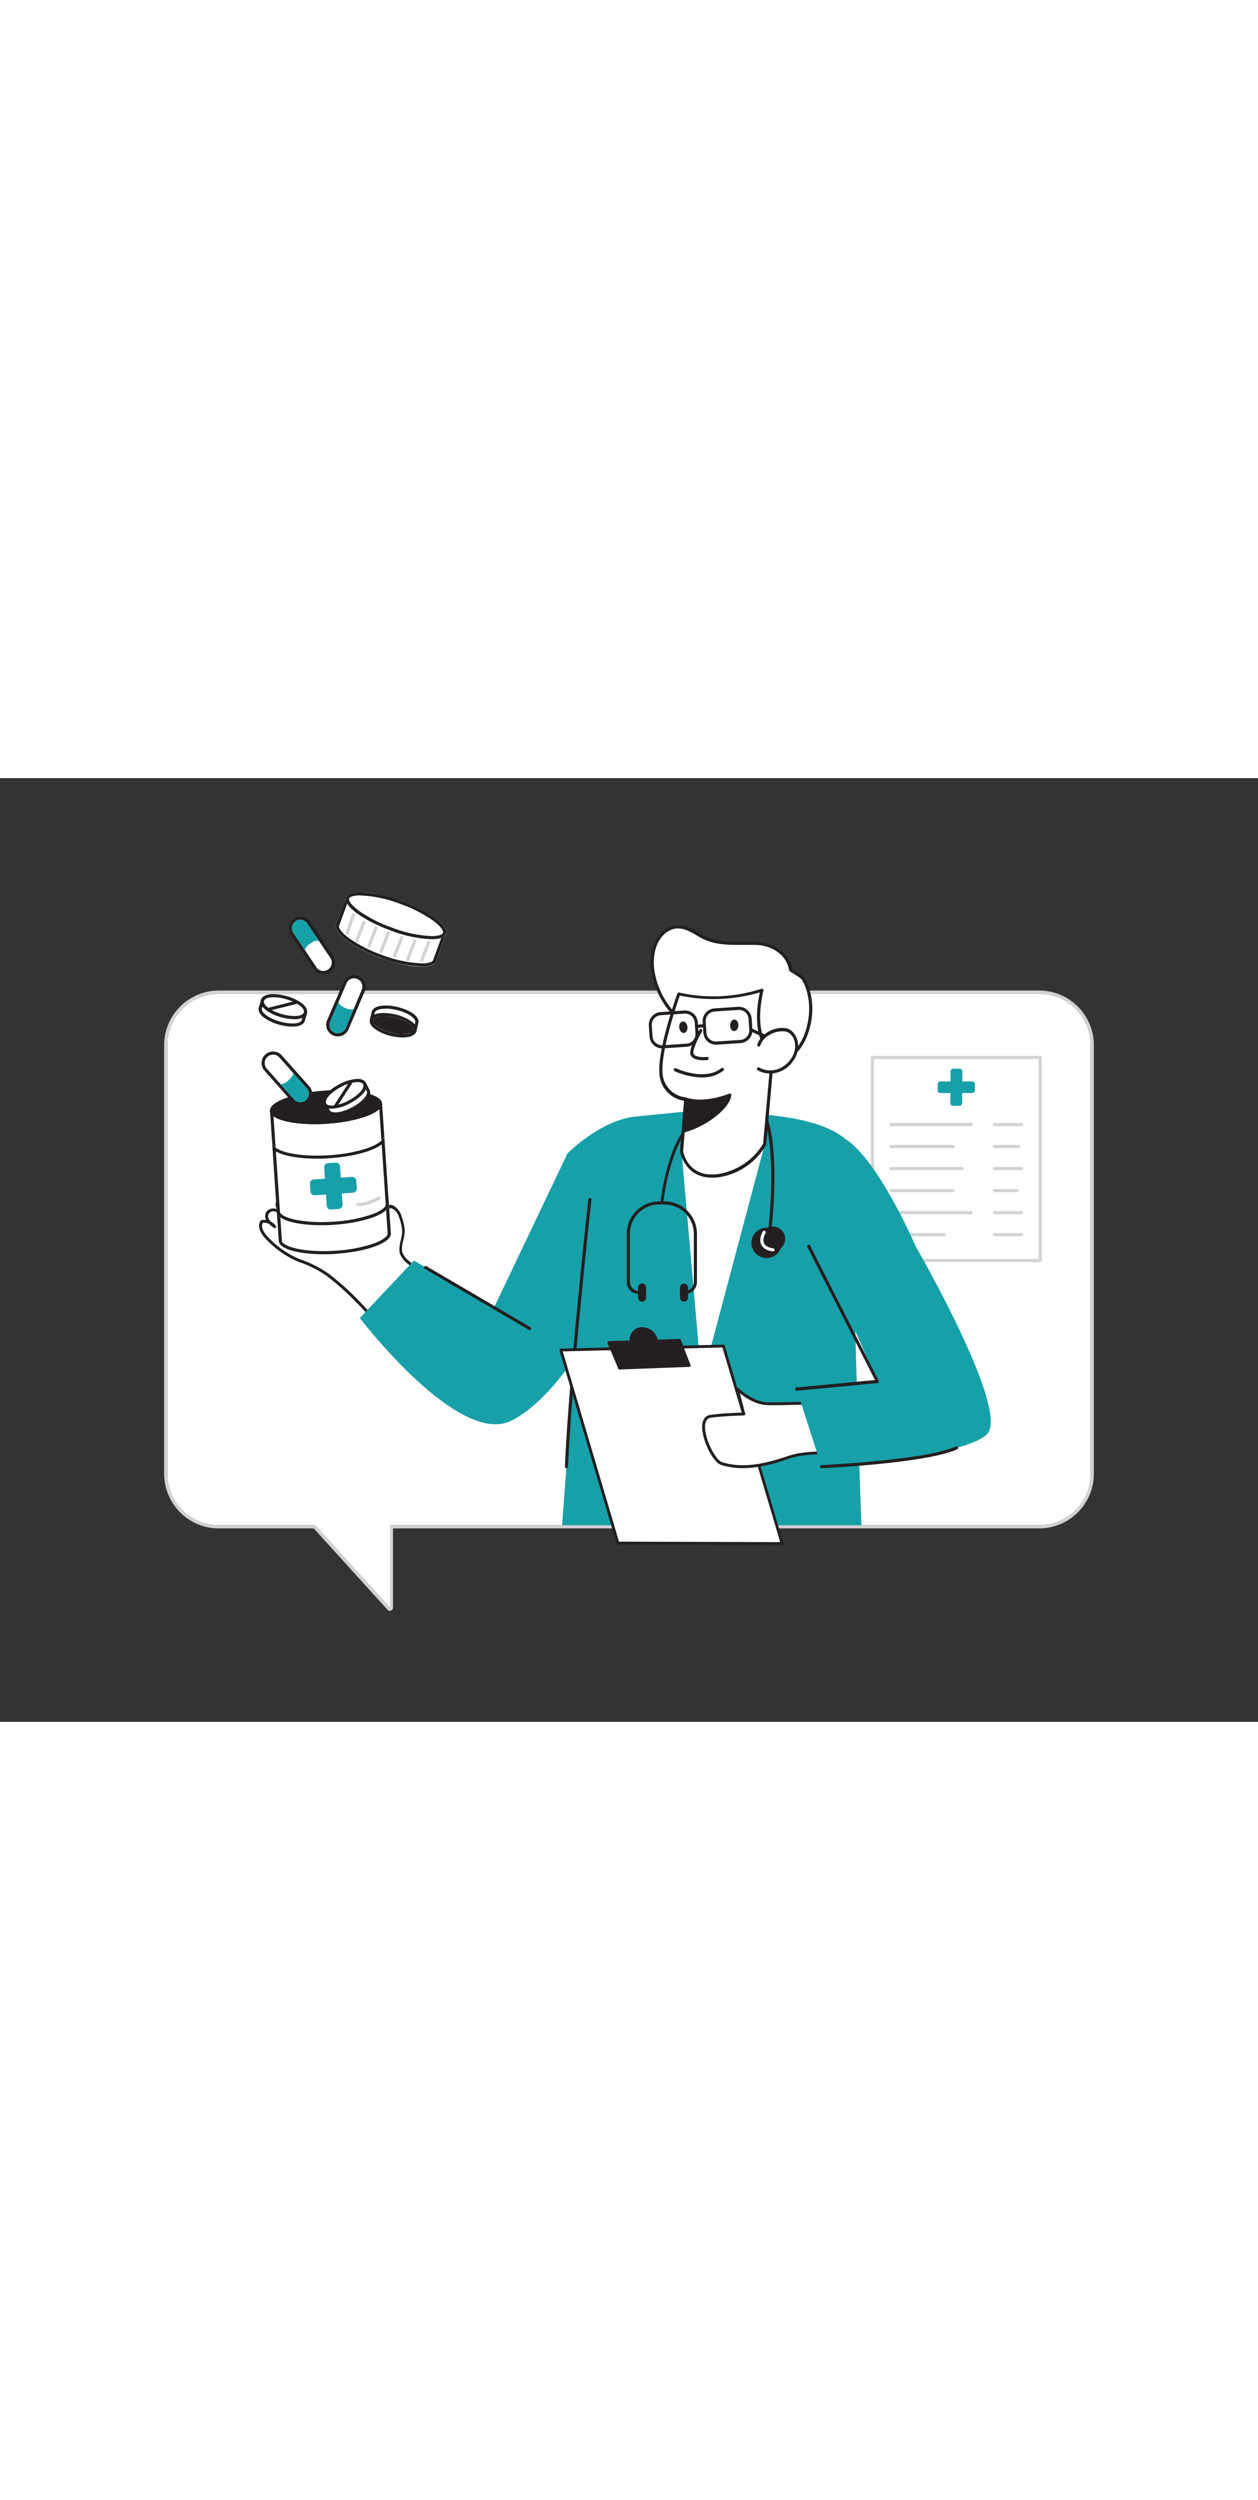 <svg xmlns="http://www.w3.org/2000/svg" viewBox="0 0 400 300" data-imageid="health-flatline-3a65b" imageName="Health" class="illustrations_image" style="width: 151px;"><rect x="0" y="0" width="400" height="300" fill="#333333" stroke="none"/><g id="_193_health_flatline" data-name="#193_health_flatline"><path d="M330.43,68.53H69.57A16.38,16.38,0,0,0,53.19,84.91V221.13a16.38,16.38,0,0,0,16.38,16.38H100.2L124,263.7V237.51H330.43a16.38,16.38,0,0,0,16.38-16.38V84.91A16.38,16.38,0,0,0,330.43,68.53Z" fill="#fff"/><path d="M330.43,68.53a16.38,16.38,0,0,1,16.38,16.38V221.13a16.38,16.38,0,0,1-16.38,16.38H124V263.7L100.2,237.51H69.57a16.38,16.38,0,0,1-16.38-16.38V84.91A16.38,16.38,0,0,1,69.57,68.53H330.43m0-1H69.57A17.4,17.4,0,0,0,52.19,84.91V221.13a17.39,17.39,0,0,0,17.38,17.38H99.76l23.45,25.86a1,1,0,0,0,.74.33.92.92,0,0,0,.36-.07,1,1,0,0,0,.64-.93V238.51H330.43a17.39,17.39,0,0,0,17.38-17.38V84.91a17.4,17.4,0,0,0-17.38-17.38Z" fill="#d1d3d4"/><path d="M330.76,153.86H277.4a.5.5,0,0,1-.5-.5V88.81a.5.5,0,0,1,.5-.5h53.36a.5.5,0,0,1,.5.5v64.55A.5.5,0,0,1,330.76,153.86Zm-52.86-1h52.36V89.31H277.9Z" fill="#d1d3d4"/><path d="M309.15,96.42H306V93.23a.85.85,0,0,0-.85-.85h-2.05a.85.85,0,0,0-.85.85v3.19H299a.85.85,0,0,0-.85.85v2a.85.85,0,0,0,.85.85h3.19v3.19a.85.85,0,0,0,.85.85h2.05a.85.85,0,0,0,.85-.85v-3.19h3.19a.85.85,0,0,0,.85-.85v-2A.85.85,0,0,0,309.15,96.42Z" fill="#18a0a9" class="target-color"/><path d="M308.81,110.64H283.33a.5.5,0,0,1-.5-.5.5.5,0,0,1,.5-.5h25.48a.5.5,0,0,1,.5.5A.51.51,0,0,1,308.81,110.64Z" fill="#d1d3d4"/><path d="M324.84,110.64h-8.65a.51.51,0,0,1-.5-.5.5.5,0,0,1,.5-.5h8.65a.5.5,0,0,1,.5.5A.51.51,0,0,1,324.84,110.64Z" fill="#d1d3d4"/><path d="M303,117.63h-19.7a.5.5,0,0,1-.5-.5.5.5,0,0,1,.5-.5H303a.5.5,0,0,1,.5.5A.5.5,0,0,1,303,117.63Z" fill="#d1d3d4"/><path d="M323.88,117.63h-7.69a.5.5,0,0,1-.5-.5.51.51,0,0,1,.5-.5h7.69a.51.51,0,0,1,.5.5A.5.5,0,0,1,323.88,117.63Z" fill="#d1d3d4"/><path d="M305.9,124.63H283.33a.5.5,0,0,1-.5-.5.5.5,0,0,1,.5-.5H305.9a.51.51,0,0,1,.5.5A.5.5,0,0,1,305.9,124.63Z" fill="#d1d3d4"/><path d="M324.84,124.63h-8.65a.5.5,0,0,1-.5-.5.51.51,0,0,1,.5-.5h8.65a.51.51,0,0,1,.5.5A.5.5,0,0,1,324.84,124.63Z" fill="#d1d3d4"/><path d="M303,131.63h-19.7a.5.5,0,0,1-.5-.5.5.5,0,0,1,.5-.5H303a.5.5,0,0,1,.5.5A.5.5,0,0,1,303,131.63Z" fill="#d1d3d4"/><path d="M323.4,131.63h-7.21a.5.5,0,0,1-.5-.5.51.51,0,0,1,.5-.5h7.21a.51.51,0,0,1,.5.5A.5.5,0,0,1,323.4,131.63Z" fill="#d1d3d4"/><path d="M308.81,138.63H283.33a.5.5,0,0,1-.5-.5.5.5,0,0,1,.5-.5h25.48a.51.51,0,0,1,.5.5A.5.5,0,0,1,308.81,138.63Z" fill="#d1d3d4"/><path d="M324.84,138.63h-8.65a.5.5,0,0,1-.5-.5.51.51,0,0,1,.5-.5h8.65a.51.51,0,0,1,.5.5A.5.5,0,0,1,324.84,138.63Z" fill="#d1d3d4"/><path d="M300.21,145.63H283.33a.5.5,0,0,1-.5-.5.5.5,0,0,1,.5-.5h16.88a.5.5,0,0,1,.5.5A.5.5,0,0,1,300.21,145.63Z" fill="#d1d3d4"/><path d="M324.84,145.63h-8.65a.5.5,0,0,1-.5-.5.51.51,0,0,1,.5-.5h8.65a.51.51,0,0,1,.5.5A.5.5,0,0,1,324.84,145.63Z" fill="#d1d3d4"/><path d="M135.61,160.58c0-.89-3.49-4.29-4.05-5-1.31-1.64-3.59-2.81-4.08-4.93-.42-1.78,1-5.32.82-7.14a17.83,17.83,0,0,0-1-4,5.22,5.22,0,0,0-2.4-3.14,1.39,1.39,0,0,0-1.63.16,1.79,1.79,0,0,0-.27,1.23,24.73,24.73,0,0,1-.22,5.64c-2.26,11.5-15.29-.44-20-3.88-3.6-2.6-7.33-5.44-11.74-5.95a3,3,0,0,0-2,.29,2.33,2.33,0,0,0-.69,2.69,6.79,6.79,0,0,0,1.74,2.4,7,7,0,0,0-2.31-1.52,2.4,2.4,0,0,0-2.56.58,2.37,2.37,0,0,0,0,2.66,6.85,6.85,0,0,0,2.06,1.91,4.29,4.29,0,0,0-4-1.62c-1.18,1.8.36,4.11,1.91,5.6a29.86,29.86,0,0,0,9.38,6.58c3.43,1.36,6.72,2.56,9.72,4.86,7,5.39,13.12,12.08,18.66,19a60.08,60.08,0,0,1,6.52-9.6C131,165.52,135.61,162.87,135.61,160.58Z" fill="#fff"/><path d="M123,177.44a.46.46,0,0,1-.36-.17C116,169,110.07,163,104,158.34a34.54,34.54,0,0,0-8.77-4.46l-.84-.33a30.82,30.82,0,0,1-9.53-6.69c-.87-.83-3.57-3.73-2-6.17a.44.44,0,0,1,.31-.2,4.57,4.57,0,0,1,1.43,0,2.75,2.75,0,0,1,.21-2.79,2.83,2.83,0,0,1,3-.73l.14,0a3.42,3.42,0,0,1-.13-.34,2.77,2.77,0,0,1,.87-3.22,3.48,3.48,0,0,1,2.31-.36c4.31.5,7.93,3.12,11.43,5.66l.52.37c.58.42,1.28,1,2.08,1.58,4,3.1,10.67,8.29,14.45,6.86,1.4-.52,2.34-2,2.79-4.27a23.8,23.8,0,0,0,.23-5.27v-.28a2.14,2.14,0,0,1,.37-1.53,1.84,1.84,0,0,1,2.17-.29,5.5,5.5,0,0,1,2.64,3.4,18.82,18.82,0,0,1,1,4.13,12.22,12.22,0,0,1-.44,3.45,10.31,10.31,0,0,0-.4,3.64,6.48,6.48,0,0,0,2.35,3.1,14.28,14.28,0,0,1,1.65,1.65c.14.18.47.53.88,1,2.17,2.3,3.27,3.6,3.27,4.31h0c0,1.71-2,3.38-3.95,5a17.55,17.55,0,0,0-2.28,2.1,60.24,60.24,0,0,0-6.47,9.52.44.44,0,0,1-.36.24ZM83.58,141.37c-1,1.82,1.23,4.15,1.94,4.84a29.92,29.92,0,0,0,9.24,6.49l.83.33a35.39,35.39,0,0,1,9,4.58c6,4.57,11.79,10.47,18.3,18.55a63.42,63.42,0,0,1,6.24-9,17.48,17.48,0,0,1,2.41-2.23c1.61-1.34,3.61-3,3.62-4.29-.07-.56-2.21-2.84-3-3.69-.44-.47-.79-.84-.94-1a13.17,13.17,0,0,0-1.54-1.54,7.28,7.28,0,0,1-2.63-3.57,10.63,10.63,0,0,1,.4-4,11.84,11.84,0,0,0,.42-3.16,17.75,17.75,0,0,0-.93-3.92,4.7,4.7,0,0,0-2.16-2.88c-.38-.17-.88-.21-1.09.05a1.41,1.41,0,0,0-.16.91V138a23.92,23.92,0,0,1-.24,5.47c-.52,2.65-1.65,4.32-3.37,5-4.27,1.6-10.93-3.57-15.33-7-.79-.61-1.48-1.15-2.06-1.57l-.51-.37c-3.41-2.47-6.93-5-11-5.49a2.62,2.62,0,0,0-1.7.21,1.91,1.91,0,0,0-.51,2.16,6.52,6.52,0,0,0,1.64,2.23.46.46,0,0,1-.63.66,6.65,6.65,0,0,0-2.15-1.42,1.65,1.65,0,0,0-2,2.56,3.43,3.43,0,0,0,.4.54,4.42,4.42,0,0,1,1.63,1.34.45.45,0,0,1,0,.59.47.47,0,0,1-.6.06,11,11,0,0,1-1.55-1.25A3.7,3.7,0,0,0,83.58,141.37Z" fill="#231f20"/><path d="M252.37,61.64c-.53-.34-.92-.58-.93-.61-1-5.49-6.05-8.36-11.23-8.49C234,52.37,228,53.31,222.46,50c-2.26-1.36-4.68-2.84-7.31-2.66-3,.21-5.47,2.63-6.64,5.4-3.17,7.5.83,17.71,6.51,23a52.58,52.58,0,0,0,7.66,5.57l5.66,3.61c5.78,3.7,13.84,7.2,20.84,4.62,5.36-2,7.85-8.28,8.45-13.52a21.12,21.12,0,0,0-.74-8.73,12.25,12.25,0,0,0-1.65-3.62A20.32,20.32,0,0,0,252.37,61.64Z" fill="#fff"/><path d="M244,90.89c-5.77,0-11.61-2.83-15.92-5.58l-5.66-3.62a52.93,52.93,0,0,1-7.73-5.63c-5.73-5.32-9.89-15.84-6.63-23.55,1.38-3.26,4.15-5.49,7.07-5.7,2.72-.18,5.24,1.32,7.46,2.65l.14.08c4.31,2.59,8.87,2.54,13.69,2.49,1.24,0,2.52,0,3.81,0,5,.13,10.55,2.87,11.68,8.71l.66.42-.19.47.26-.43a16.06,16.06,0,0,1,3,2.12,12.64,12.64,0,0,1,1.73,3.77,21.51,21.51,0,0,1,.76,8.93c-.63,5.4-3.26,11.9-8.77,13.94A15.56,15.56,0,0,1,244,90.89ZM215.6,47.79l-.41,0c-2.54.18-5,2.18-6.22,5.09-3.09,7.31.91,17.33,6.39,22.43A52.31,52.31,0,0,0,223,80.85l5.66,3.61C234.08,88,242.06,91.59,249,89c5.09-1.88,7.53-8,8.12-13.11a20.39,20.39,0,0,0-.72-8.52,11.8,11.8,0,0,0-1.56-3.46,24.07,24.07,0,0,0-2.75-1.88h0l.27-.42L252,62c-1-.65-1-.65-1.08-.9-.95-5.41-6.08-8-10.76-8.08-1.27,0-2.54,0-3.77,0-5,0-9.66.1-14.21-2.63l-.14-.08C220,49.08,217.87,47.79,215.6,47.79Z" fill="#231f20"/><path d="M271.81,158l19.59-8.76c-.71-1.35-12.13-27.86-22.6-34.52-9-7.48-27.05-8.22-47.5-9,0,0-9.37.83-19.45,1.9-11,1.16-21.44,11.72-21.44,11.72l3.45,41.75s-1.87,33.8-5.14,76.39h95.17S271.26,164.09,271.81,158Z" fill="#18a0a9" class="target-color"/><polygon points="216.71 118.59 223.12 191.78 243.17 116.37 216.71 118.59" fill="#fff"/><circle cx="243.76" cy="147.76" r="4.37" fill="#231f20"/><path d="M243.76,152.57a4.82,4.82,0,1,1,4.81-4.81A4.82,4.82,0,0,1,243.76,152.57Zm0-8.75a3.94,3.94,0,1,0,3.93,3.94A3.95,3.95,0,0,0,243.76,143.82Z" fill="#231f20"/><circle cx="245.74" cy="146.47" r="3.48" fill="#231f20"/><path d="M245.74,150.39a3.92,3.92,0,1,1,3.92-3.92A3.93,3.93,0,0,1,245.74,150.39Zm0-7a3,3,0,1,0,3,3A3,3,0,0,0,245.74,143.43Z" fill="#231f20"/><path d="M210.46,135.48h-.05A.45.45,0,0,1,210,135c.11-1.06,2.87-25.94,14.4-28.29a.44.44,0,1,1,.17.87c-10.89,2.21-13.67,27.26-13.69,27.51A.45.45,0,0,1,210.46,135.48Z" fill="#231f20"/><path d="M244.59,146h-.05a.5.5,0,0,1-.44-.56c2.94-26.08-.77-36.3-.81-36.4a.5.5,0,1,1,.93-.35c.16.41,3.85,10.48.87,36.86A.5.5,0,0,1,244.59,146Z" fill="#231f20"/><path d="M217.83,164a.5.5,0,0,1-.5-.5.5.5,0,0,1,.5-.5,2.79,2.79,0,0,0,2.78-2.78V144.86a9.33,9.33,0,0,0-9.32-9.32h-1.67a9.33,9.33,0,0,0-9.32,9.32v15.35a2.79,2.79,0,0,0,2.78,2.78.5.5,0,0,1,.5.5.5.5,0,0,1-.5.5,3.78,3.78,0,0,1-3.78-3.78V144.86a10.33,10.33,0,0,1,10.32-10.32h1.67a10.33,10.33,0,0,1,10.32,10.32v15.35A3.78,3.78,0,0,1,217.83,164Z" fill="#231f20"/><rect x="203.32" y="161.1" width="1.68" height="4.89" rx="0.84" fill="#231f20"/><path d="M204.16,166.43a1.29,1.29,0,0,1-1.28-1.28v-3.21a1.28,1.28,0,0,1,2.56,0v3.21A1.28,1.28,0,0,1,204.16,166.43Zm0-4.89a.4.4,0,0,0-.4.4v3.21a.4.4,0,0,0,.8,0v-3.21A.4.4,0,0,0,204.16,161.54Z" fill="#231f20"/><rect x="216.64" y="161.1" width="1.68" height="4.89" rx="0.84" fill="#231f20"/><path d="M217.48,166.43a1.28,1.28,0,0,1-1.28-1.28v-3.21a1.28,1.28,0,0,1,2.56,0v3.21A1.28,1.28,0,0,1,217.48,166.43Zm0-4.89a.4.4,0,0,0-.4.4v3.21a.4.4,0,0,0,.8,0v-3.21A.4.4,0,0,0,217.48,161.54Z" fill="#231f20"/><path d="M245.74,150.45h-.07c-1.86-.27-3.07-1-3.61-2.13-.89-1.87.44-4.11.5-4.2a.48.48,0,0,1,.68-.17.5.5,0,0,1,.17.68s-1.11,1.88-.45,3.27c.39.82,1.35,1.35,2.85,1.57a.5.5,0,0,1-.07,1Z" fill="#fff"/><path d="M218.07,102.08l-1.36,16.51s1.5,9.21,11.76,7.71a20.65,20.65,0,0,0,14.67-10L245.65,88s-7.07-4.66-3.38-20.62a49.93,49.93,0,0,1-26.43,1.2s-6.18,17.11-5.69,25A8.83,8.83,0,0,0,218.07,102.08Z" fill="#fff"/><path d="M226.31,127c-8.63,0-10.07-8.21-10.09-8.3a.24.24,0,0,1,0-.12l1.31-16a9.25,9.25,0,0,1-7.88-8.9c-.49-7.9,5.47-24.49,5.72-25.2a.5.5,0,0,1,.58-.31,49.82,49.82,0,0,0,26.14-1.19.5.5,0,0,1,.66.58c-3.55,15.37,3.11,20,3.18,20.09a.51.51,0,0,1,.22.47l-2.51,28.33a.6.6,0,0,1-.06.19,21,21,0,0,1-15,10.24A16.47,16.47,0,0,1,226.31,127Zm-9.09-8.41c.15.82,1.84,8.6,11.18,7.25a20.35,20.35,0,0,0,14.25-9.63l2.48-28c-1.25-1-6.51-6.15-3.54-20.09a52,52,0,0,1-25.42,1c-.93,2.65-5.95,17.36-5.52,24.38a8.24,8.24,0,0,0,7.46,8,.49.49,0,0,1,.45.54Z" fill="#231f20"/><path d="M217.23,112.28a29.17,29.17,0,0,0,10.12-5.16c4.82-3.85,4.67-6.36,4.67-6.36s-7.5,3.25-14,1.32Z" fill="#231f20"/><path d="M217.23,112.77a.47.47,0,0,1-.32-.12.51.51,0,0,1-.18-.42l.84-10.19a.47.47,0,0,1,.22-.37.48.48,0,0,1,.42-.07c6.21,1.86,13.54-1.26,13.61-1.29a.47.47,0,0,1,.46,0,.49.49,0,0,1,.24.39c0,.12.11,2.81-4.85,6.78a29.63,29.63,0,0,1-10.32,5.25Zm1.28-10-.72,8.88a29.35,29.35,0,0,0,9.25-4.86c3-2.38,4-4.21,4.31-5.18C229.25,102.33,223.69,104,218.51,102.72Z" fill="#231f20"/><path d="M180.41,119.37l-23.28,48.84L131.6,153.36l-17.19,18.27s31.49,41.31,48.35,32.57S193.54,166,193.54,166Z" fill="#18a0a9" class="target-color"/><path d="M180.11,219.38h0a.5.5,0,0,1-.48-.52c1.19-28.54,7.37-84.37,7.44-84.93a.48.48,0,0,1,.55-.44.5.5,0,0,1,.44.55c-.07.56-6.25,56.35-7.44,84.87A.49.49,0,0,1,180.11,219.38Z" fill="#231f20"/><polygon points="230.04 180.55 248.69 243.33 196.48 243.18 178.33 181.81 230.04 180.55" fill="#fff"/><path d="M248.69,243.79h0l-52.21-.16a.45.45,0,0,1-.44-.32L177.9,181.94a.44.44,0,0,1,.06-.4.47.47,0,0,1,.36-.18L230,180.09h0a.46.46,0,0,1,.44.33l18.65,62.78a.47.47,0,0,1-.44.59Zm-51.87-1.07,51.26.15L229.7,181l-50.76,1.24Z" fill="#231f20"/><path d="M271.81,214.13c-6.86.85-14.52-.37-21,1.81-6.79,2.27-14.25,4.17-21.31,2-3.32-1-8.89-14.18-3.54-15,3.53-.56,10.56-.74,10.56-.74l-2.07-7.93s4.53,4.52,9.65,4.67,22.38-.55,22.38-.55" fill="#fff"/><path d="M236.18,219.35a23,23,0,0,1-6.85-1c-2.74-.86-6.37-8.4-6.06-12.61.17-2.43,1.5-3.14,2.59-3.31,3-.47,8.29-.67,10-.73L234,194.33a.46.46,0,0,1,.22-.51.44.44,0,0,1,.55.07s4.46,4.39,9.33,4.53c5,.15,22.18-.54,22.35-.54a.43.43,0,0,1,.48.43.46.46,0,0,1-.44.48c-.17,0-17.34.69-22.42.54-3.73-.1-7.11-2.41-8.81-3.78l1.69,6.48a.46.46,0,0,1-.07.39.5.5,0,0,1-.36.18c-.07,0-7,.19-10.5.73-1.12.18-1.71,1-1.82,2.48-.29,4,3.26,11,5.43,11.66,6.88,2.15,14.17.33,21-2,4.12-1.38,8.71-1.42,13.15-1.47a70.17,70.17,0,0,0,8-.37.47.47,0,0,1,.5.4.45.45,0,0,1-.39.51,74.62,74.62,0,0,1-8.08.38c-4.37,0-8.89.08-12.87,1.41C246.14,218,241.14,219.35,236.18,219.35Z" fill="#231f20"/><polygon points="193.54 179.45 196.97 187.59 219.11 186.75 216.03 178.75 193.54 179.45" fill="#231f20"/><path d="M197,188a.45.45,0,0,1-.41-.27l-3.43-8.14a.44.44,0,0,1,.4-.61l22.49-.7a.44.44,0,0,1,.43.28l3.07,8a.44.44,0,0,1,0,.4.46.46,0,0,1-.35.2L197,188Zm-2.77-8.16,3.05,7.27,21.23-.81-2.74-7.13Z" fill="#231f20"/><path d="M205.58,175.24a3.83,3.83,0,0,0-2.63-.07,3.72,3.72,0,0,0-2.3,2.89,4.42,4.42,0,0,0,.36,2.2,4.93,4.93,0,0,0,1.18,1.89c1.84,1.67,6.35,1.49,6.65-2.12a5.24,5.24,0,0,0-.66-2.71A4.27,4.27,0,0,0,205.58,175.24Z" fill="#231f20"/><path d="M205.13,183.61a4.89,4.89,0,0,1-3.24-1.14,5.36,5.36,0,0,1-1.3-2.05,4.93,4.93,0,0,1-.38-2.41,4.12,4.12,0,0,1,2.59-3.25,4.26,4.26,0,0,1,2.94.07,4.72,4.72,0,0,1,2.84,2.29,5.72,5.72,0,0,1,.7,2.94,3.62,3.62,0,0,1-2.35,3.22A5,5,0,0,1,205.13,183.61Zm-1-8.2a3.12,3.12,0,0,0-1,.17,3.27,3.27,0,0,0-2,2.54,3.94,3.94,0,0,0,.33,2,3.76,3.76,0,0,0,5.19,2.36A2.72,2.72,0,0,0,208.4,180a4.81,4.81,0,0,0-.62-2.48,3.74,3.74,0,0,0-2.35-1.85h0A3.82,3.82,0,0,0,204.12,175.41Z" fill="#231f20"/><path d="M85.85,105.81l2.79,41.36c.2,2.9,8.33,4.72,18.17,4.05s17.65-3.55,17.46-6.45l-2.79-41.36Z" fill="#fff"/><path d="M120.55,104.47l2.72,40.36c0,.72-1.27,1.94-4.32,3.07a45.6,45.6,0,0,1-12.21,2.33c-1.32.09-2.64.13-3.92.13-8.46,0-13.09-1.89-13.18-3.26l-2.72-40.36,33.63-2.27m.93-1.06-35.63,2.4,2.79,41.36c.17,2.5,6.22,4.19,14.18,4.19,1.28,0,2.62,0,4-.14,9.84-.66,17.65-3.55,17.46-6.45l-2.79-41.36Z" fill="#231f20"/><ellipse cx="103.67" cy="104.61" rx="17.85" ry="5.27" transform="translate(-6.8 7.21) rotate(-3.85)" fill="#231f20"/><path d="M107.3,100.21h0c8.46,0,13.1,1.89,13.19,3.26s-5.49,4.66-16.53,5.4c-1.33.09-2.65.13-3.93.13-8.46,0-13.09-1.89-13.18-3.26,0-.72,1.27-1.94,4.32-3.07a45.67,45.67,0,0,1,12.21-2.33c1.32-.09,2.64-.13,3.92-.13m0-1c-1.28,0-2.62.05-4,.14-9.83.66-17.65,3.55-17.46,6.46C86,108.31,92.07,110,100,110c1.29,0,2.62,0,4-.14,9.84-.66,17.66-3.55,17.46-6.45-.17-2.5-6.22-4.2-14.18-4.2Z" fill="#231f20"/><path d="M122.15,113.38l1.5,22.15c.19,2.9-7.63,5.8-17.46,6.46s-18-1.16-18.17-4.06l-1.49-22.15c.19,2.9,8.33,4.72,18.17,4.06S122.35,116.28,122.15,113.38Z" fill="#fff"/><path d="M121.36,116.42l1.29,19.18c0,.71-1.27,1.94-4.32,3.06A45.65,45.65,0,0,1,106.12,141c-1.32.08-2.64.13-3.92.13-8.46,0-13.09-1.9-13.18-3.26l-1.3-19.19c2.92,1.65,8.25,2.29,13,2.29,1.33,0,2.7,0,4.06-.14,6.75-.45,13.48-2,16.6-4.41m.79-3c.2,2.9-7.62,5.79-17.45,6.46-1.37.09-2.71.13-4,.13-8,0-14-1.69-14.17-4.19L88,137.93c.17,2.5,6.22,4.2,14.18,4.2,1.29,0,2.62,0,4-.14,9.83-.66,17.65-3.56,17.46-6.46l-1.5-22.15Z" fill="#231f20"/><path d="M111.92,126.76l-3.57.24-.24-3.57a1.28,1.28,0,0,0-1.36-1.19l-2.5.17a1.26,1.26,0,0,0-1.18,1.36l.24,3.57-3.57.24a1.27,1.27,0,0,0-1.19,1.36l.17,2.49a1.26,1.26,0,0,0,1.36,1.19l3.57-.24.24,3.57a1.27,1.27,0,0,0,1.36,1.19l2.49-.17a1.28,1.28,0,0,0,1.19-1.36l-.24-3.57,3.57-.24a1.28,1.28,0,0,0,1.19-1.36l-.17-2.49A1.28,1.28,0,0,0,111.92,126.76Z" fill="#18a0a9" class="target-color"/><path d="M113.79,136.08a.5.5,0,0,1,0-1,13.86,13.86,0,0,0,6.45-2.05.5.5,0,1,1,.58.82,14.52,14.52,0,0,1-7,2.23Z" fill="#d1d3d4"/><path d="M210.53,85.93a4.06,4.06,0,0,1-4-3.78l-.23-3.45A4.06,4.06,0,0,1,210,74.38l7.56-.51a4.08,4.08,0,0,1,4.32,3.78l.23,3.45a4.06,4.06,0,0,1-3.78,4.31l-7.56.51Zm7.33-11.06h-.2l-7.56.51a3.06,3.06,0,0,0-2.85,3.25l.23,3.45a3.06,3.06,0,0,0,3.26,2.84l7.55-.5h0a3.06,3.06,0,0,0,2.85-3.26l-.23-3.44A3.06,3.06,0,0,0,217.86,74.87Z" fill="#231f20"/><path d="M227.64,84.75a4.06,4.06,0,0,1-4-3.78l-.23-3.45a4.07,4.07,0,0,1,3.78-4.32l7.55-.5A4.07,4.07,0,0,1,239,76.47l.23,3.45a4.06,4.06,0,0,1-3.77,4.32l-7.56.5ZM235,73.69h-.21l-7.56.5a3.05,3.05,0,0,0-2.84,3.25l.23,3.45a3,3,0,0,0,3.25,2.84l7.56-.5h0A3.06,3.06,0,0,0,238.25,80L238,76.54a3,3,0,0,0-3-2.85Z" fill="#231f20"/><path d="M221.49,79.4a.5.5,0,0,1,0-1l2-.14a.5.5,0,0,1,.07,1l-2,.14Z" fill="#231f20"/><path d="M85.06,88.58a2.67,2.67,0,0,0-.22,3.79l8.75,9.87a2.68,2.68,0,0,0,4-3.56l-8.76-9.87A2.69,2.69,0,0,0,85.06,88.58Z" fill="#fff"/><path d="M86.84,87.91a2.67,2.67,0,0,1,2,.9l8.76,9.87a2.68,2.68,0,0,1-4,3.56l-8.75-9.87a2.67,2.67,0,0,1,2-4.46m0-1a3.66,3.66,0,0,0-2.44.93,3.59,3.59,0,0,0-1.23,2.53A3.66,3.66,0,0,0,84.09,93l8.75,9.86a3.68,3.68,0,0,0,5.2.31,3.66,3.66,0,0,0,.31-5.2L89.6,88.15a3.68,3.68,0,0,0-2.76-1.24Z" fill="#231f20"/><path d="M93.23,93.74s0,1-1.48,2.29a4.16,4.16,0,0,1-2.54,1.28l4.38,4.93a2.68,2.68,0,0,0,4-3.56Z" fill="#18a0a9" class="target-color"/><path d="M113.64,63.82a2.68,2.68,0,0,0-3.52,1.42L105,77.38a2.68,2.68,0,0,0,1.42,3.52,2.65,2.65,0,0,0,2.05,0,2.69,2.69,0,0,0,1.47-1.44l5.16-12.14A2.69,2.69,0,0,0,113.64,63.82Z" fill="#fff"/><path d="M112.59,63.6a2.6,2.6,0,0,1,1,.22,2.69,2.69,0,0,1,1.42,3.52L109.9,79.48a2.69,2.69,0,0,1-1.47,1.44,2.86,2.86,0,0,1-1,.19,2.77,2.77,0,0,1-1.05-.21A2.68,2.68,0,0,1,105,77.38l5.16-12.14a2.69,2.69,0,0,1,2.47-1.64m0-1a3.7,3.7,0,0,0-3.39,2.24L104,77A3.68,3.68,0,0,0,106,81.82a3.74,3.74,0,0,0,1.44.29,3.65,3.65,0,0,0,1.38-.27,3.7,3.7,0,0,0,2-2L116,67.73a3.69,3.69,0,0,0-2-4.83,3.57,3.57,0,0,0-1.44-.3Z" fill="#231f20"/><path d="M112.48,73.41a3.67,3.67,0,0,1-2.7-.36,4.1,4.1,0,0,1-2.24-1.74L105,77.38a2.68,2.68,0,0,0,1.42,3.52,2.65,2.65,0,0,0,2.05,0,2.69,2.69,0,0,0,1.47-1.44Z" fill="#18a0a9" class="target-color"/><path d="M104.33,60.87a2.68,2.68,0,0,1-3.73-.73l-7.36-11A2.69,2.69,0,0,1,96,45.06,2.65,2.65,0,0,1,97.7,46.2l7.36,10.95A2.67,2.67,0,0,1,104.33,60.87Z" fill="#fff"/><path d="M95.47,45a3.05,3.05,0,0,1,.52.05A2.65,2.65,0,0,1,97.7,46.2l7.36,10.95a2.69,2.69,0,0,1-2.23,4.18,2.94,2.94,0,0,1-.51,0,2.71,2.71,0,0,1-1.72-1.14l-7.36-11A2.69,2.69,0,0,1,94,45.47,2.62,2.62,0,0,1,95.47,45m0-1h0a3.68,3.68,0,0,0-3,5.74l7.35,11a3.68,3.68,0,0,0,2.35,1.56,3.42,3.42,0,0,0,.71.07,3.69,3.69,0,0,0,3.06-5.74l-7.36-11a3.64,3.64,0,0,0-2.35-1.56,4.17,4.17,0,0,0-.71-.07Z" fill="#231f20"/><path d="M101.38,51.67a3.62,3.62,0,0,0-2.58.86,4.14,4.14,0,0,0-1.88,2.14l-3.68-5.48A2.69,2.69,0,0,1,96,45.06,2.65,2.65,0,0,1,97.7,46.2Z" fill="#18a0a9" class="target-color"/><path d="M83.89,70.83l-.67,2.37c-.38,1.32,2.18,3.19,5.7,4.19s6.67.75,7-.56l.67-2.38Z" fill="#fff"/><path d="M83.89,70.83l12.75,3.62L96,76.83c-.22.77-1.4,1.17-3,1.17a15.1,15.1,0,0,1-4-.61c-3.52-1-6.08-2.87-5.7-4.19l.67-2.37m0-1a1,1,0,0,0-1,.73l-.68,2.37c-.21.75-.08,1.94,1.76,3.29a14.84,14.84,0,0,0,4.63,2.13,15.85,15.85,0,0,0,4.28.65c3,0,3.81-1.19,4-1.9l.67-2.37a1,1,0,0,0-.09-.76,1,1,0,0,0-.6-.48L84.16,69.87a.84.84,0,0,0-.27,0Z" fill="#231f20"/><ellipse cx="90.26" cy="72.64" rx="2.47" ry="6.63" transform="translate(-4.28 139.62) rotate(-74.14)" fill="#fff"/><path d="M86.94,69.66a14.7,14.7,0,0,1,4,.61c3.52,1,6.07,2.87,5.7,4.18-.22.77-1.4,1.18-3,1.18a15.1,15.1,0,0,1-4-.61c-3.52-1-6.07-2.88-5.7-4.19.22-.77,1.4-1.17,3-1.17m0-1h0c-3,0-3.81,1.19-4,1.9s-.08,1.93,1.76,3.29A15.19,15.19,0,0,0,89.32,76a16.13,16.13,0,0,0,4.27.65c3,0,3.81-1.19,4-1.9s.08-1.94-1.76-3.29a14.73,14.73,0,0,0-4.63-2.13,15.73,15.73,0,0,0-4.27-.65Z" fill="#231f20"/><path d="M85.21,74.05a.49.49,0,0,1-.48-.38.5.5,0,0,1,.36-.61L94,70.83a.49.49,0,0,1,.6.36.5.5,0,0,1-.36.61L85.33,74Z" fill="#231f20"/><path d="M118.57,77l.58-2.4c.32-1.32,3.47-1.7,7-.84s6.19,2.64,5.86,4l-.58,2.4Z" fill="#fff"/><path d="M122.58,73.27a15.7,15.7,0,0,1,3.59.46c3.56.86,6.19,2.64,5.86,4l-.58,2.4L118.57,77l.58-2.4c.21-.84,1.56-1.3,3.43-1.3m0-1h0c-2.52,0-4.08.73-4.4,2.07l-.58,2.4a1,1,0,0,0,.74,1.2l12.88,3.12.23,0a1,1,0,0,0,.53-.15,1,1,0,0,0,.45-.62l.58-2.39c.56-2.32-3-4.3-6.6-5.17a16.69,16.69,0,0,0-3.83-.49Z" fill="#231f20"/><ellipse cx="125.01" cy="78.53" rx="2.47" ry="6.63" transform="translate(19.28 181.56) rotate(-76.39)" fill="#231f20"/><path d="M122,75.67a15.71,15.71,0,0,1,3.6.46c3.56.86,6.18,2.63,5.86,4-.2.84-1.55,1.3-3.42,1.3a15.78,15.78,0,0,1-3.6-.46c-3.55-.86-6.18-2.63-5.86-4,.21-.84,1.55-1.3,3.42-1.3m0-1c-2.51,0-4.07.73-4.39,2.07-.18.76,0,1.93,1.89,3.21a14.59,14.59,0,0,0,4.71,2,16.62,16.62,0,0,0,3.83.49c2.51,0,4.07-.73,4.4-2.07.18-.76,0-1.93-1.89-3.21a15,15,0,0,0-4.71-2,16.7,16.7,0,0,0-3.84-.49Z" fill="#231f20"/><path d="M127.72,82.08a.51.51,0,0,1-.35-.13l-6.65-6.33a.5.5,0,0,1,0-.71.49.49,0,0,1,.7,0l6.66,6.33a.5.5,0,0,1-.34.86Z" fill="#231f20"/><path d="M103.68,103.39l1.13,2.19c.63,1.22,3.77.84,7-.83s5.38-4,4.76-5.23l-1.13-2.19Z" fill="#fff"/><path d="M115.47,97.33l1.13,2.19c.62,1.21-1.51,3.55-4.76,5.23a12.52,12.52,0,0,1-5.25,1.55c-.89,0-1.53-.24-1.78-.72l-1.13-2.19,11.79-6.06m0-1a1,1,0,0,0-.46.11l-11.78,6.06a1,1,0,0,0-.5.59,1,1,0,0,0,.07.76l1.12,2.19a2.7,2.7,0,0,0,2.67,1.26,13.45,13.45,0,0,0,5.7-1.66,15,15,0,0,0,4.12-3c1.54-1.69,1.44-2.87,1.08-3.57l-1.13-2.19a1,1,0,0,0-.58-.5,1.1,1.1,0,0,0-.31,0Z" fill="#231f20"/><ellipse cx="109.58" cy="100.36" rx="6.63" ry="2.47" transform="translate(-33.78 61.26) rotate(-27.23)" fill="#fff"/><path d="M113.69,96.62c.89,0,1.53.23,1.78.71.62,1.21-1.51,3.55-4.76,5.22a12.52,12.52,0,0,1-5.25,1.55c-.89,0-1.53-.23-1.78-.71-.62-1.21,1.51-3.55,4.77-5.23a12.45,12.45,0,0,1,5.24-1.54m0-1h0a13.46,13.46,0,0,0-5.7,1.65c-3.27,1.69-6.28,4.46-5.19,6.58.29.57,1,1.25,2.66,1.25a13.31,13.31,0,0,0,5.7-1.66c3.27-1.68,6.29-4.45,5.2-6.57-.29-.57-1-1.25-2.67-1.25Z" fill="#231f20"/><path d="M106.51,105a.48.48,0,0,1-.28-.08.5.5,0,0,1-.14-.69l5-7.72a.5.5,0,0,1,.69-.15.51.51,0,0,1,.15.7l-5,7.71A.51.51,0,0,1,106.51,105Z" fill="#231f20"/><path d="M110.05,38l-3.17,8.67c-.95,2.58,5.39,7.28,14.16,10.5s16.64,3.72,17.59,1.13l3.17-8.66Z" fill="#fff"/><path d="M110.65,39.24l29.87,10.94-2.83,7.72c-.17.46-1.22,1-3.64,1a39.86,39.86,0,0,1-12.67-2.72,43,43,0,0,1-10.47-5.35c-2.8-2.08-3.26-3.41-3.09-3.87l2.83-7.72m-.6-1.29-3.17,8.67c-.95,2.58,5.39,7.28,14.16,10.5a40.86,40.86,0,0,0,13,2.78c2.49,0,4.17-.54,4.58-1.65l3.17-8.66L110.05,38Z" fill="#231f20"/><ellipse cx="125.93" cy="43.77" rx="4.99" ry="16.91" transform="translate(41.51 146.96) rotate(-69.88)" fill="#fff"/><path d="M114.63,37.3A39.86,39.86,0,0,1,127.3,40a43.36,43.36,0,0,1,10.47,5.35c2.8,2.08,3.26,3.41,3.09,3.87s-1.22,1-3.64,1a39.92,39.92,0,0,1-12.67-2.72,43.72,43.72,0,0,1-10.47-5.35c-2.8-2.08-3.26-3.41-3.09-3.87s1.22-1,3.64-1m0-1c-2.49,0-4.17.54-4.58,1.65-1,2.59,5.39,7.29,14.16,10.51a40.86,40.86,0,0,0,13,2.78c2.49,0,4.18-.54,4.58-1.65.95-2.59-5.39-7.29-14.16-10.51a40.86,40.86,0,0,0-13-2.78Z" fill="#231f20"/><path d="M110.4,49.74a.51.51,0,0,1-.17,0,.5.5,0,0,1-.31-.63l2-5.77a.5.5,0,0,1,.64-.3.48.48,0,0,1,.3.63l-2,5.77A.51.51,0,0,1,110.4,49.74Z" fill="#d1d3d4"/><path d="M113.46,52.13a.39.39,0,0,1-.18,0,.49.49,0,0,1-.29-.64l2.25-5.83a.49.49,0,0,1,.64-.29.5.5,0,0,1,.29.65l-2.25,5.83A.48.48,0,0,1,113.46,52.13Z" fill="#d1d3d4"/><path d="M117.29,54l-.18,0a.5.5,0,0,1-.28-.65l2.24-5.83a.5.5,0,1,1,.93.36l-2.24,5.83A.51.51,0,0,1,117.29,54Z" fill="#d1d3d4"/><path d="M121.2,55.53a.57.57,0,0,1-.18,0,.51.51,0,0,1-.29-.65L123,49a.5.5,0,0,1,.64-.29.5.5,0,0,1,.29.65l-2.24,5.83A.51.51,0,0,1,121.2,55.53Z" fill="#d1d3d4"/><path d="M125.47,57a.57.57,0,0,1-.18,0,.5.5,0,0,1-.29-.65l2.24-5.83a.5.5,0,1,1,.94.36l-2.25,5.83A.48.48,0,0,1,125.47,57Z" fill="#d1d3d4"/><path d="M129.63,58.14a.57.57,0,0,1-.18,0,.5.5,0,0,1-.29-.65l2.24-5.83a.51.51,0,0,1,.65-.29.5.5,0,0,1,.29.65l-2.25,5.83A.48.48,0,0,1,129.63,58.14Z" fill="#d1d3d4"/><path d="M134.05,58.5a.57.57,0,0,1-.18,0,.51.51,0,0,1-.28-.65L135.83,52a.5.5,0,0,1,.65-.29.51.51,0,0,1,.29.65l-2.25,5.83A.51.51,0,0,1,134.05,58.5Z" fill="#d1d3d4"/><path d="M168.39,175.47a.59.59,0,0,1-.25-.07L135.08,156a.49.49,0,0,1-.18-.68.5.5,0,0,1,.68-.17l33.07,19.38a.5.5,0,0,1,.17.68A.48.48,0,0,1,168.39,175.47Z" fill="#231f20"/><ellipse cx="233.46" cy="78.57" rx="1.84" ry="1.31" transform="translate(144.95 308.45) rotate(-87.54)" fill="#231f20"/><ellipse cx="217.28" cy="79.19" rx="1.31" ry="1.84" transform="translate(-7.12 23.27) rotate(-6.03)" fill="#231f20"/><path d="M223.15,95.16a22.38,22.38,0,0,1-8.63-2,.51.51,0,0,1-.23-.67.5.5,0,0,1,.67-.23c.09,0,9,4.24,14.42-.05a.5.5,0,0,1,.7.08A.52.52,0,0,1,230,93,10.84,10.84,0,0,1,223.15,95.16Z" fill="#231f20"/><path d="M222.82,80.25s-3.72,6.29-2.65,7.81,4.67,1.07,4.67,1.07" fill="#fff"/><path d="M223.64,89.69c-1.26,0-3.08-.21-3.88-1.35-1.16-1.65,1.72-6.81,2.63-8.35a.5.5,0,1,1,.86.51c-1.71,2.89-3.22,6.49-2.67,7.27.73,1,3.28,1,4.2.86a.52.52,0,0,1,.56.43.5.5,0,0,1-.44.56A10,10,0,0,1,223.64,89.69Z" fill="#231f20"/><path d="M248.14,84.73a.52.52,0,0,1-.21,0l-9.39-4.28a.49.49,0,0,1-.24-.66.49.49,0,0,1,.66-.25l9.38,4.28a.49.49,0,0,1,.25.66A.49.49,0,0,1,248.14,84.73Z" fill="#231f20"/><path d="M241.27,84.9a6.67,6.67,0,0,1,2.55-3.3,8.47,8.47,0,0,1,6-1.53c2,.4,3.24,2.61,3.41,4.56a7.64,7.64,0,0,1-1.53,5.07c-2.48,3.41-6.78,4.87-10.62,2.72" fill="#fff"/><path d="M244.89,93.92a8.14,8.14,0,0,1-4-1.06.5.5,0,0,1,.49-.87c3.38,1.89,7.48.83,10-2.58a7.07,7.07,0,0,0,1.44-4.74c-.15-1.78-1.24-3.76-3-4.11A7.93,7.93,0,0,0,244.1,82a6.1,6.1,0,0,0-2.36,3,.5.5,0,0,1-.63.31.51.51,0,0,1-.31-.64,7.09,7.09,0,0,1,2.74-3.55,8.83,8.83,0,0,1,6.4-1.61c2.26.45,3.63,2.86,3.82,5A8.08,8.08,0,0,1,252.13,90,9,9,0,0,1,244.89,93.92Z" fill="#231f20"/><path d="M291.4,149.27s29.79,51.64,22.47,59.24-52.65,10.38-52.65,10.38l-7.94-24.68L279,191.78l-15.48-35.07Z" fill="#18a0a9" class="target-color"/><path d="M253.28,194.71a.5.5,0,0,1,0-1l24.94-2.37L256.7,149.06a.5.5,0,0,1,.89-.46l21.81,43a.52.52,0,0,1,0,.47.48.48,0,0,1-.39.25l-25.67,2.44Z" fill="#231f20"/><path d="M261.22,219.38a.5.5,0,0,1,0-1c.33,0,33.1-1.57,42.69-5.91a.5.5,0,1,1,.41.91c-9.76,4.42-41.7,5.93-43.05,6Z" fill="#231f20"/></g></svg>